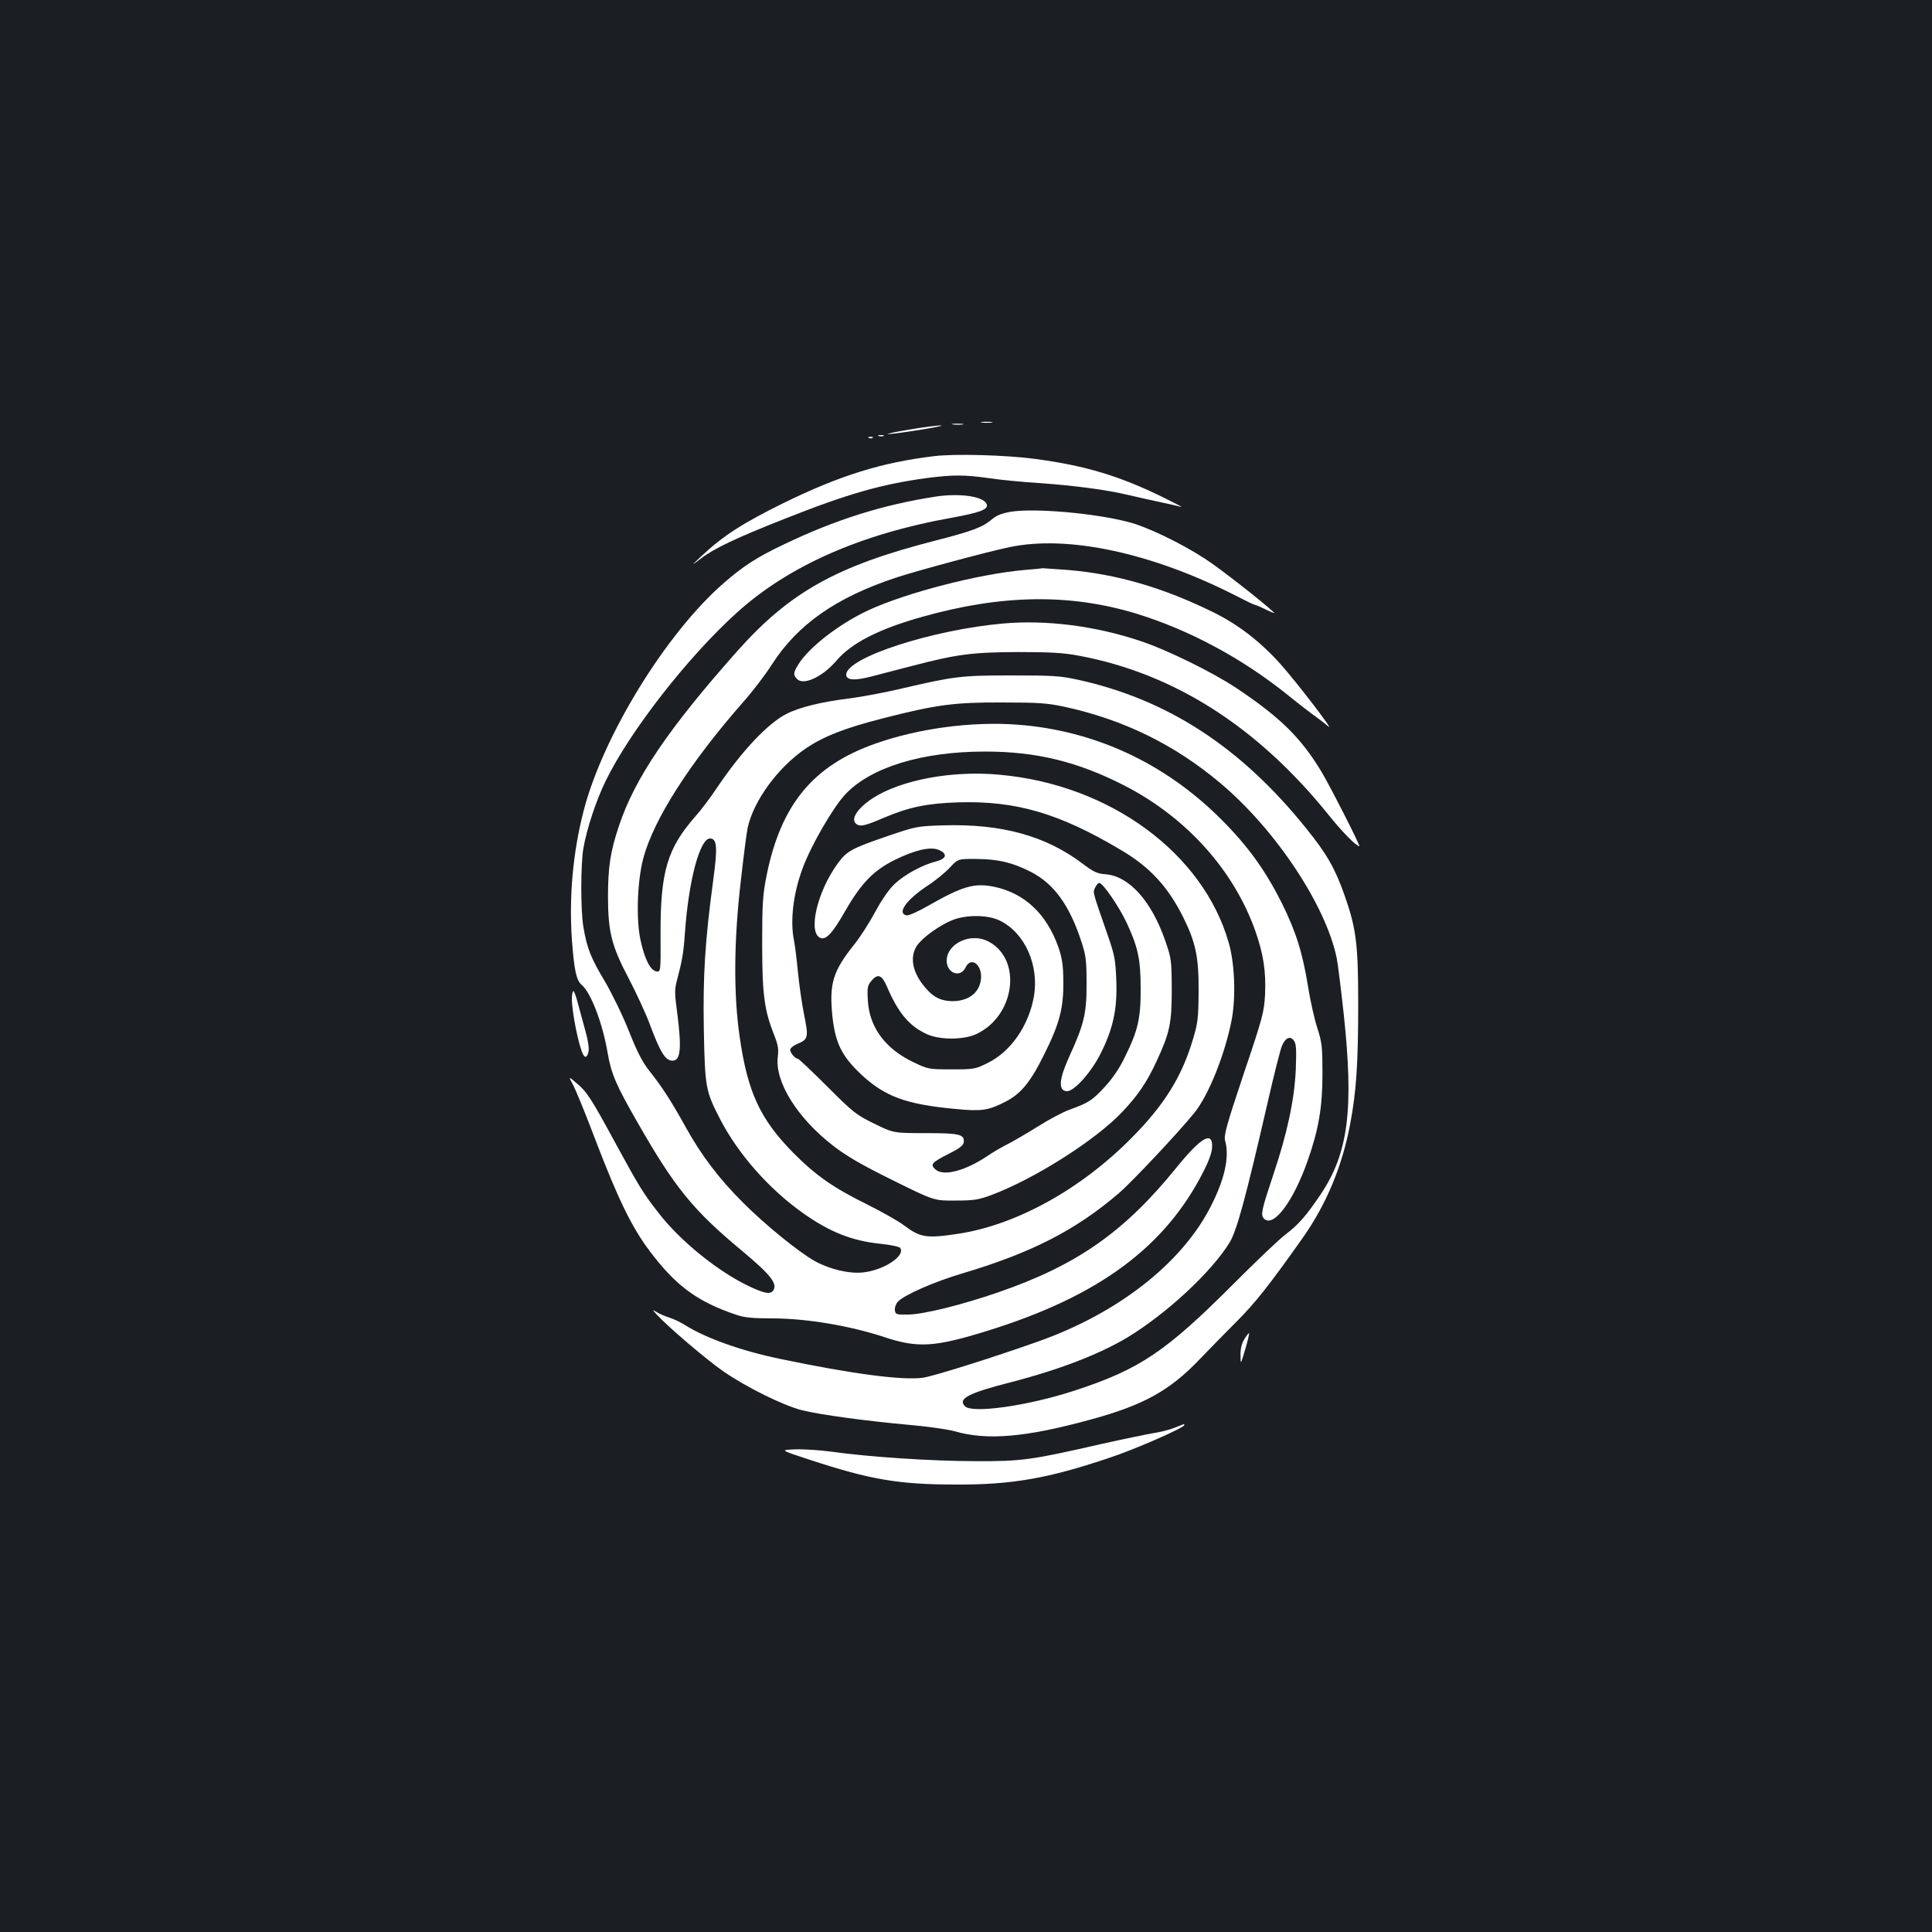 <?xml version="1.0" standalone="no"?>
<!DOCTYPE svg PUBLIC "-//W3C//DTD SVG 20010904//EN"
 "http://www.w3.org/TR/2001/REC-SVG-20010904/DTD/svg10.dtd">
<svg version="1.0" xmlns="http://www.w3.org/2000/svg"
 width="1000pt" height="1000pt" viewBox="0 0 1000 1000"
 preserveAspectRatio="xMidYMid meet">
<rect width="100%" height="100%" fill="#1b1f23"/>
<g transform="translate(0,1000) scale(0.1,-0.1)"
fill="#ffffff" stroke="none">
<path d="M5083 7813 c15 -2 37 -2 50 0 12 2 0 4 -28 4 -27 0 -38 -2 -22 -4z"/>
<path d="M4933 7803 c15 -2 37 -2 50 0 12 2 0 4 -28 4 -27 0 -38 -2 -22 -4z"/>
<path d="M4710 7777 c-69 -11 -120 -22 -115 -24 6 -1 78 8 160 21 83 13 134
24 115 24 -19 0 -91 -9 -160 -21z"/>
<path d="M4548 7743 c6 -2 18 -2 25 0 6 3 1 5 -13 5 -14 0 -19 -2 -12 -5z"/>
<path d="M4498 7733 c7 -3 16 -2 19 1 4 3 -2 6 -13 5 -11 0 -14 -3 -6 -6z"/>
<path d="M4835 7639 c-274 -33 -490 -101 -780 -243 -213 -105 -312 -169 -425
-275 -55 -52 -55 -52 -1 -11 68 52 185 107 428 203 330 131 505 181 743 213
133 17 190 17 320 -1 58 -9 173 -20 255 -25 185 -13 353 -35 465 -62 47 -11
123 -28 170 -38 47 -10 94 -21 105 -24 11 -4 -32 19 -95 50 -228 112 -407 165
-665 199 -151 20 -415 27 -520 14z"/>
<path d="M4845 7430 c-273 -42 -520 -119 -790 -249 -137 -65 -208 -111 -309
-199 -299 -260 -627 -794 -726 -1182 -55 -215 -75 -443 -60 -662 12 -162 23
-212 51 -236 47 -39 108 -198 134 -351 19 -110 43 -166 155 -361 193 -338 288
-454 538 -662 149 -124 187 -172 165 -206 -14 -23 -44 -18 -123 19 -162 76
-360 236 -473 383 -78 100 -101 138 -217 351 -130 240 -153 275 -204 317 -44
38 -44 38 -21 -5 13 -23 65 -150 115 -282 118 -309 190 -458 284 -582 135
-179 245 -260 446 -328 43 -15 86 -19 195 -19 173 -1 393 -38 570 -96 177 -59
263 -53 540 33 575 179 918 434 1116 827 28 55 43 99 43 125 2 83 -59 47 -186
-110 -269 -332 -514 -504 -924 -645 -186 -64 -380 -112 -459 -114 -66 -1 -70
0 -73 22 -2 13 5 33 15 44 30 34 188 104 338 148 355 106 583 223 805 413 70
60 311 317 392 417 75 93 160 307 194 486 21 115 15 287 -16 394 -132 464
-615 819 -1186 870 -244 23 -508 -26 -656 -121 -84 -55 -121 -115 -81 -137 19
-11 44 -5 142 37 128 54 221 73 381 78 298 9 522 -56 841 -246 150 -88 244
-190 323 -348 65 -131 81 -207 80 -383 -1 -138 -4 -165 -28 -245 -58 -197
-148 -342 -318 -514 -264 -267 -597 -451 -898 -497 -167 -25 -196 -20 -283 45
-28 21 -111 68 -183 104 -181 89 -272 153 -389 271 -171 174 -235 313 -276
596 -33 223 -31 503 6 815 14 127 30 248 35 271 32 143 159 315 305 413 92 61
197 102 391 152 282 72 372 84 619 83 190 0 234 -3 324 -22 307 -67 569 -195
807 -395 286 -240 547 -633 603 -907 6 -30 22 -160 36 -288 53 -493 24 -720
-118 -932 -74 -110 -114 -157 -181 -208 -34 -25 -153 -139 -266 -252 -357
-358 -491 -448 -832 -559 -240 -78 -525 -118 -563 -80 -39 39 16 68 235 124
251 65 457 144 603 231 204 123 439 341 532 494 37 61 84 235 195 718 33 145
67 279 75 298 18 43 43 54 62 28 12 -15 14 -44 10 -149 -7 -157 -44 -330 -116
-544 -60 -180 -66 -207 -51 -226 47 -56 152 80 228 296 57 162 77 277 77 449
0 141 -2 163 -27 240 -15 47 -36 141 -47 210 -29 180 -63 287 -136 435 -86
171 -175 295 -315 435 -290 290 -654 459 -1052 489 -237 18 -514 -19 -737 -98
-322 -113 -489 -315 -563 -682 -20 -100 -23 -143 -23 -354 0 -262 11 -344 62
-472 20 -51 24 -73 19 -112 -17 -129 100 -317 286 -461 68 -53 147 -99 307
-178 216 -107 216 -107 326 -106 95 0 120 4 185 28 225 84 543 286 680 432 81
86 125 151 174 256 71 152 81 200 81 378 -1 149 -2 159 -33 249 -72 208 -188
337 -311 346 -42 3 -61 12 -118 55 -190 144 -420 207 -720 198 -135 -4 -141
-5 -293 -57 -181 -62 -207 -76 -253 -139 -108 -147 -157 -361 -90 -387 29 -11
63 26 128 140 82 143 147 210 256 264 106 52 184 70 228 52 47 -20 41 -46 -15
-60 -70 -18 -161 -67 -213 -116 -29 -27 -67 -82 -101 -145 -30 -56 -79 -132
-108 -168 -112 -140 -131 -204 -113 -377 15 -133 48 -201 145 -293 124 -117
233 -158 492 -182 133 -13 170 -8 257 37 80 40 131 102 201 244 81 162 101
241 100 379 -1 85 -6 119 -26 178 -61 172 -175 279 -332 312 -102 21 -162 4
-338 -96 -53 -31 -105 -54 -115 -52 -53 10 -2 81 110 155 40 26 91 68 114 93
42 45 42 45 140 44 109 -1 183 -18 277 -66 119 -60 200 -170 262 -358 25 -76
28 -100 28 -220 1 -155 -13 -212 -91 -382 -51 -114 -56 -170 -14 -176 37 -6
129 96 180 199 64 130 84 227 79 373 -4 108 -9 133 -43 231 -82 237 -79 224
-67 250 6 14 16 25 22 25 18 0 102 -122 141 -205 59 -126 73 -191 73 -340 1
-155 -14 -219 -80 -353 -30 -63 -65 -113 -106 -158 -66 -71 -84 -82 -180 -117
-35 -12 -110 -52 -168 -89 -58 -36 -130 -78 -160 -93 -30 -15 -74 -41 -97 -57
-114 -77 -227 -108 -270 -72 -31 26 -21 37 68 82 52 26 75 43 77 58 6 43 -20
49 -197 49 -166 0 -166 0 -266 49 -94 46 -109 58 -243 192 -79 79 -148 144
-152 144 -14 0 -40 30 -40 46 0 8 15 21 33 29 61 25 63 34 39 153 -12 59 -26
159 -32 222 -6 63 -15 135 -20 160 -21 102 -5 242 43 372 42 117 157 316 221
385 131 141 398 223 724 223 267 0 480 -52 724 -177 320 -165 565 -438 676
-753 42 -120 55 -209 50 -325 -5 -94 -11 -118 -111 -414 -89 -266 -103 -318
-96 -345 24 -84 -2 -201 -77 -346 -151 -292 -480 -548 -889 -693 -245 -87
-540 -179 -597 -188 -107 -15 -370 20 -743 98 -197 41 -383 107 -490 175 -22
14 -58 31 -80 38 -22 7 -51 19 -65 28 -25 15 -25 15 0 -13 57 -62 258 -234
344 -293 118 -82 311 -177 406 -201 95 -24 335 -56 555 -76 94 -8 199 -23 235
-33 170 -49 369 -32 711 62 269 74 403 148 557 309 48 50 135 139 193 197 95
95 169 188 342 433 123 175 205 372 246 592 31 164 41 310 41 618 0 310 -10
391 -71 564 -49 139 -92 214 -198 345 -338 421 -718 668 -1183 770 -91 20
-132 22 -343 22 -261 0 -295 -4 -577 -70 -81 -19 -199 -41 -261 -49 -142 -17
-260 -46 -326 -80 -97 -49 -232 -193 -359 -381 -33 -50 -84 -118 -113 -150
-145 -165 -181 -286 -180 -607 1 -198 1 -198 -21 -195 -32 4 -63 67 -84 168
-22 110 -15 299 15 415 53 203 243 499 521 815 46 52 112 138 146 192 134 207
331 345 641 448 109 36 473 134 588 158 303 64 739 -30 1175 -253 48 -25 90
-45 93 -45 4 0 31 -11 59 -25 29 -14 48 -21 43 -16 -66 61 -282 230 -358 279
-128 83 -303 167 -400 191 -175 45 -475 71 -600 53 -48 -8 -76 -18 -99 -37
-53 -45 -102 -63 -300 -114 -507 -130 -750 -266 -1020 -569 -360 -405 -535
-664 -616 -912 -43 -129 -55 -209 -55 -360 0 -185 19 -257 109 -428 36 -69 84
-172 106 -230 56 -151 82 -192 119 -192 42 0 48 64 24 249 -14 104 -14 120 1
175 25 95 32 134 39 236 19 271 77 490 130 490 36 0 40 -44 17 -213 -43 -320
-54 -495 -49 -777 6 -301 9 -317 86 -466 93 -178 248 -354 419 -477 143 -103
261 -150 411 -165 56 -6 97 -15 101 -22 26 -41 -85 -114 -192 -126 -72 -8
-174 16 -251 59 -84 47 -257 188 -371 302 -125 125 -217 246 -298 393 -75 135
-121 206 -186 288 -36 45 -63 97 -106 205 -32 81 -87 194 -125 259 -72 120
-93 172 -111 280 -15 82 -15 329 0 412 18 101 66 246 114 344 124 256 426 644
679 872 268 243 642 408 1112 492 143 26 188 42 183 67 -8 42 -134 62 -263 43z
m330 -2195 c130 -63 205 -232 176 -395 -27 -150 -120 -284 -239 -342 -64 -32
-71 -33 -187 -33 -118 0 -121 1 -197 37 -145 69 -228 180 -236 319 -4 69 -2
78 20 104 32 37 53 29 79 -32 58 -136 115 -204 207 -246 66 -30 188 -30 254 0
202 93 241 387 64 480 -91 48 -215 -10 -216 -99 0 -66 71 -92 98 -35 29 60 89
11 79 -64 -9 -69 -65 -111 -148 -111 -58 1 -96 19 -137 67 -70 79 -86 163 -44
223 30 41 111 100 180 129 71 29 184 29 247 -2z"/>
<path d="M5305 7050 c-236 -20 -615 -118 -811 -209 -152 -71 -309 -193 -363
-282 -25 -41 -26 -53 -5 -74 34 -34 132 12 203 95 78 92 221 165 447 228 409
115 760 120 1102 17 277 -85 552 -232 792 -426 58 -47 121 -95 140 -108 19
-14 48 -36 64 -50 43 -40 -166 233 -250 326 -105 116 -217 201 -342 263 -262
129 -503 199 -756 220 -71 5 -129 9 -130 9 -1 -1 -41 -5 -91 -9z"/>
<path d="M5195 6773 c-368 -32 -815 -177 -815 -265 0 -29 44 -32 128 -10 42
11 138 36 212 55 234 61 311 71 550 72 170 0 236 -4 315 -19 492 -92 924 -368
1291 -823 70 -88 144 -163 160 -163 7 0 -155 318 -197 387 -106 175 -211 278
-434 428 -125 84 -367 203 -505 248 -234 78 -484 109 -705 90z"/>
<path d="M2960 4824 c0 -25 9 -90 20 -145 29 -141 51 -182 66 -123 4 16 -2 59
-16 108 -12 44 -30 109 -39 143 -9 35 -19 63 -23 63 -5 0 -8 -21 -8 -46z"/>
<path d="M6441 3069 c-14 -23 -21 -50 -20 -84 0 -50 0 -50 24 30 13 44 22 82
20 84 -2 2 -13 -12 -24 -30z"/>
<path d="M6079 2610 c-26 -11 -76 -23 -110 -28 -35 -6 -156 -31 -268 -56 -364
-83 -410 -90 -651 -89 -223 0 -555 22 -745 49 -60 8 -146 14 -190 12 -79 -3
-79 -3 80 -55 311 -102 458 -127 755 -127 286 -1 472 31 785 136 135 44 395
158 395 172 0 3 -1 6 -2 5 -2 -1 -24 -9 -49 -19z"/>
</g>
</svg>
